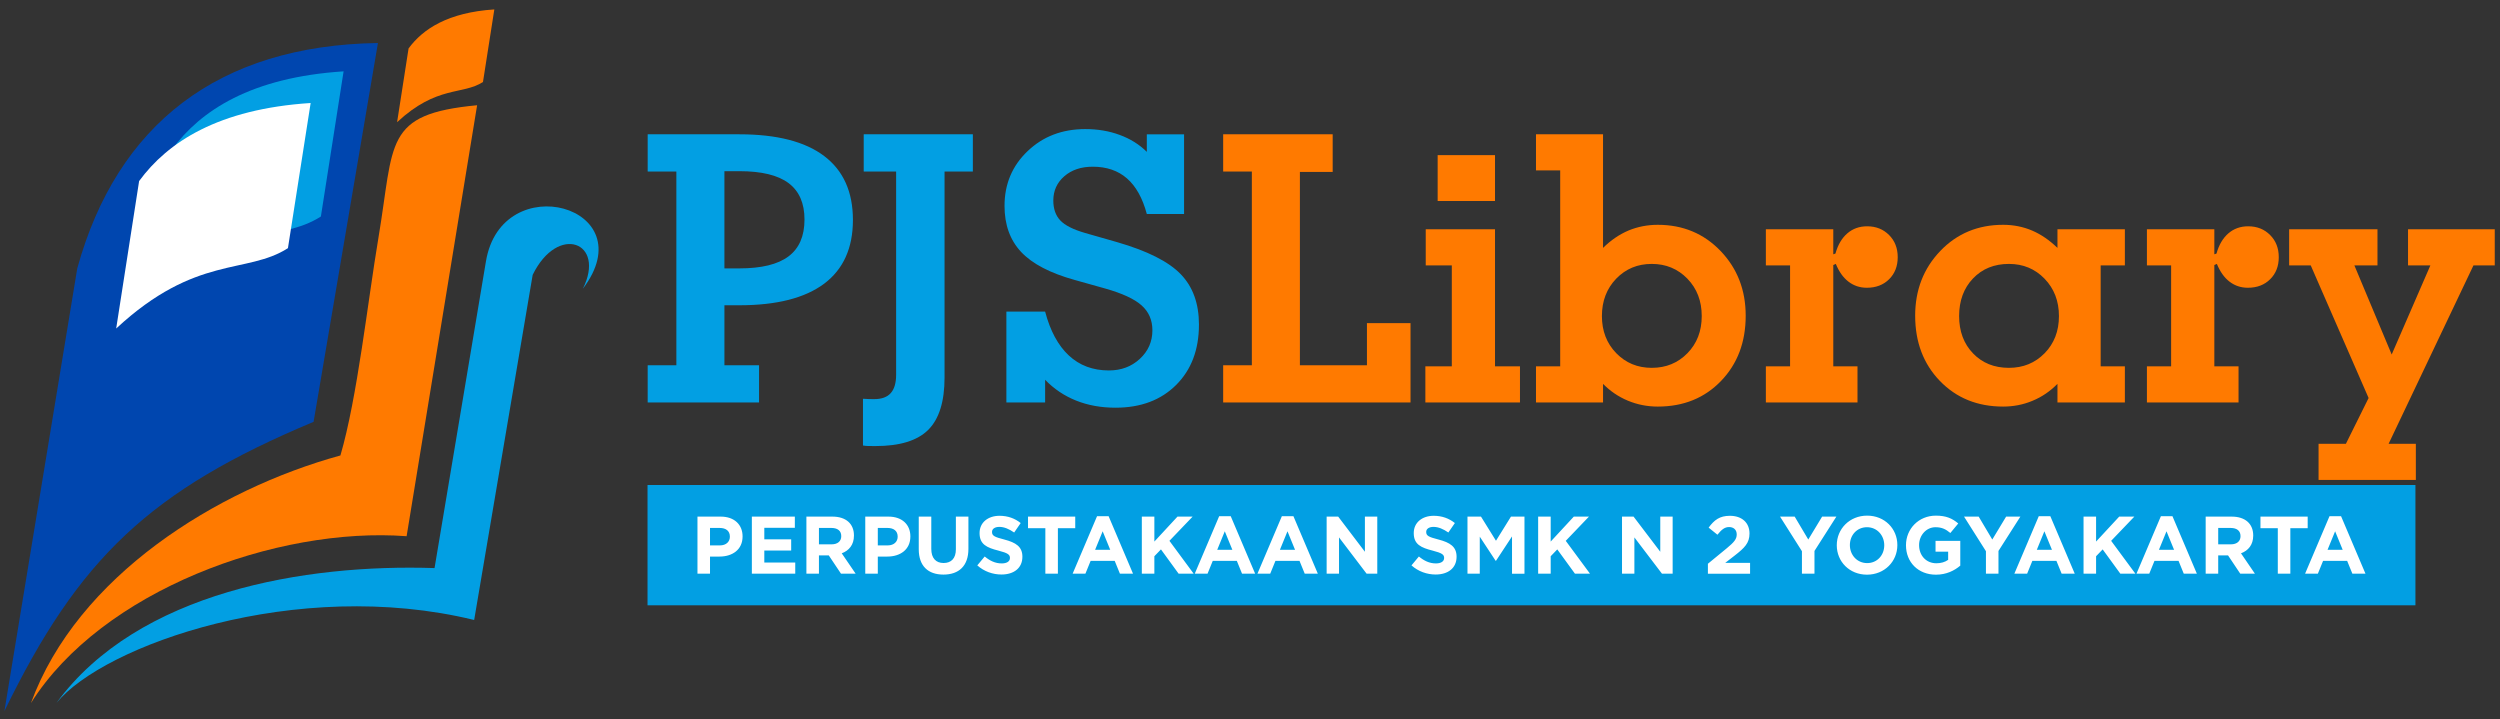 <?xml version="1.0" encoding="UTF-8"?>
<!DOCTYPE svg PUBLIC "-//W3C//DTD SVG 1.1//EN" "http://www.w3.org/Graphics/SVG/1.1/DTD/svg11.dtd">
<!-- Creator: CorelDRAW 2019 (64-Bit) -->
<svg xmlns="http://www.w3.org/2000/svg" xml:space="preserve" width="292mm" height="84mm" version="1.1" style="shape-rendering:geometricPrecision; text-rendering:geometricPrecision; image-rendering:optimizeQuality; fill-rule:evenodd; clip-rule:evenodd"
viewBox="0 0 29200 8400"
 xmlns:xlink="http://www.w3.org/1999/xlink"
 xmlns:xodm="http://www.corel.com/coreldraw/odm/2003">
 <rect x="0" y="0" width="29200" height="8400" fill="#333333" stroke="none"/>
 <defs>
  <style type="text/css">
   <![CDATA[
    .fil0 {fill:#0046AF}
    .fil2 {fill:#029FE3}
    .fil1 {fill:#FF7A00}
    .fil3 {fill:white}
    .fil4 {fill:#029FE3;fill-rule:nonzero}
    .fil5 {fill:#FF7A00;fill-rule:nonzero}
    .fil6 {fill:white;fill-rule:nonzero}
   ]]>
  </style>
 </defs>
 <g id="Layer_x0020_1">
  <g id="_2315619915952">
   <path class="fil0" d="M4414.27 502.38l-751.5 4424.45c-1911.8,801.29 -2742.92,1593.6 -3611.42,3378.95l851.21 -5171.89c465.12,-1682.09 1648.25,-2603.12 3511.71,-2631.51z"/>
   <path class="fil1" d="M4749.28 6263.01c-1513.88,-114.21 -3562.02,635.12 -4387.74,1948.46 541.48,-1481.85 2167.2,-2493.83 3614.45,-2891.64 197.11,-671.14 320,-1804.94 443.3,-2537.22 189.28,-1124.25 57.37,-1449.99 1153.42,-1553.41l-823.43 5033.81z"/>
   <path class="fil2" d="M5538.23 7241.33c-2079.12,-506.83 -4327.4,295.32 -4878.73,968.78 954.1,-1302.18 2911.81,-1624.54 4415.93,-1574.97l600.15 -3581.48c182.9,-1104.96 1863.95,-643.72 1132.27,318.47 272.06,-544.98 -293.12,-762.29 -586.25,-161.87l-683.37 4031.07z"/>
   <path class="fil2" d="M1741.77 3467.4l267.86 -1722.19c333.99,-455.63 924.46,-842.11 2003.54,-911.81l-265.28 1695.4c-481.82,309.99 -1073.62,72.75 -2006.12,938.6z"/>
   <path class="fil3" d="M1356.98 3837.09l267.85 -1722.19c334,-455.63 924.48,-842.1 2003.54,-911.8l-265.27 1695.4c-481.83,309.99 -1073.63,72.74 -2006.12,938.59z"/>
   <path class="fil1" d="M4638.08 1427.06l133.92 -861.08c166.99,-227.82 462.23,-421.06 1001.76,-455.9l-132.63 847.69c-240.92,154.99 -536.82,36.36 -1003.05,469.29z"/>
   <g id="_3202640201584">
    <path class="fil4" d="M8461.14 1999.33l0 1135.49 174.03 0c258.12,0 449.56,-46.41 574.27,-139.94 124.72,-93.54 187.07,-237.12 187.07,-430.71 0,-191.43 -62.35,-332.82 -186.35,-425.62 -123.99,-92.82 -315.4,-139.22 -574.99,-139.22l-174.03 0zm0 2266.65l404.61 0 0 435.04 -1300.83 0 0 -435.04 335 0 0 -2262.3 -335 0 0 -435.06 1070.25 0c437.22,0 767.87,84.83 991.2,253.79 224.05,169.66 335.72,418.38 335.72,746.83 0,328.49 -112.4,576.46 -336.44,744.68 -224.78,167.49 -554.71,251.61 -990.48,251.61l-174.03 0 0 700.45zm2571.2 143.55c0,279.89 -63.09,483.65 -189.99,610.53 -126.89,126.89 -332.81,189.99 -616.33,189.99 -37.7,0 -67.42,0 -87.73,-0.72 -21.03,-0.75 -40.6,-2.92 -58.73,-5.81l0 -546.01c23.93,1.47 47.13,2.92 68.89,3.64 22.47,0.72 42.78,0.72 60.9,0.72 87.74,0 153,-23.19 194.33,-70.32 42.04,-46.41 63.07,-118.2 63.07,-213.92l0 -2373.95 -378.5 0 0 -435.06 1274.72 0 0 435.06 -330.63 0 0 2405.85zm1174.64 26.11l0 265.38 -452.46 0 0 -1061.54 452.46 0c59.45,224.78 151.54,395.91 276.99,512.64 125.44,116.75 281.33,174.76 468.41,174.76 142.84,0 263.2,-44.96 361.1,-135.6 97.88,-90.62 146.46,-202.3 146.46,-333.54 0,-118.91 -42.04,-216.06 -126.16,-290.76 -84.12,-75.4 -226.23,-140.67 -425.63,-197.22l-356.76 -100.06c-286.4,-79.78 -494.5,-188.54 -624.3,-326.31 -129.78,-138.48 -194.32,-317.57 -194.32,-538.75 0,-255.21 89.9,-468.4 269.75,-639.52 179.81,-171.85 404.58,-257.41 673.59,-257.41 145.03,0 278.44,22.49 401.7,68.15 123.27,44.96 229.14,110.95 316.88,197.95l0 -205.19 435.06 0 0 931.03 -435.06 0c-49.3,-185.62 -126.9,-324.12 -231.31,-415.49 -105.14,-91.37 -237.84,-137.05 -399.53,-137.05 -136.31,0 -247.25,36.98 -332.82,111.67 -85.56,73.96 -128.34,168.95 -128.34,283.52 0,97.89 27.56,175.46 81.93,232.75 54.39,57.29 150.11,105.86 287.87,145.75l379.96 108.76c349.48,101.52 596.01,225.5 738.14,372.7 142.11,146.46 213.18,342.96 213.18,588.77 0,293.66 -89.2,528.61 -266.84,705.51 -177.65,176.94 -413.32,265.39 -707.7,265.39 -167.49,0 -320.48,-27.55 -458.98,-82.66 -138.5,-55.12 -259.58,-136.32 -363.27,-243.63z"/>
    <path class="fil5" d="M14286.54 4701.02l0 -435.04 335.01 0 0 -2262.3 -335.01 0 0 -435.06 1279.08 0 0 439.42 -382.86 0 0 2257.94 783.1 0 0 -491.64 509.03 0 0 926.68 -2188.35 0zm2505.22 -2353.64l0 -535.13 669.98 0 0 535.13 -669.98 0zm669.98 1931.64l291.49 0 0 422 -1105.05 0 0 -422 308.9 0 0 -1179 -304.54 0 0 -422.01 809.2 0 0 1601.01zm1248.61 -587.32c0,174.01 55.83,318.31 166.77,432.88 111.67,114.55 249.42,171.84 415.48,171.84 166.77,0 305.98,-57.29 416.92,-171.12 110.95,-113.84 166.78,-258.15 166.78,-433.6 0,-175.47 -55.83,-321.22 -167.5,-436.52 -112.38,-115.29 -250.88,-172.57 -416.2,-172.57 -166.06,0 -303.81,57.28 -415.48,172.57 -110.94,115.3 -166.77,261.05 -166.77,436.52zm-770.05 1009.32l0 -422 282.78 0 0 -2288.39 -282.78 0 0 -422.01 783.11 0 0 1326.91c92.07,-90.62 191.41,-158.06 297.27,-203.01 106.59,-44.24 220.45,-66.7 342.26,-66.7 293.66,0 538.02,102.22 733.78,305.99 195.06,203.73 292.94,455.34 292.94,755.53 0,308.9 -95.7,562.67 -287.86,762.07 -192.14,199.41 -437.95,299.47 -738.86,299.47 -123.28,0 -239.29,-23.2 -349.5,-68.88 -109.48,-45.69 -206.66,-111.66 -290.03,-196.51l0 217.53 -783.11 0zm3472.49 -1730.8l25.38 -8.7c28.27,-102.23 74.67,-180.54 138.49,-235.64 63.8,-55.12 140.67,-82.67 231.29,-82.67 103.69,0 189.26,34.08 256.69,102.25 67.43,67.42 100.79,153.71 100.79,258.85 0,104.41 -33.36,190.69 -100.07,256.68 -66.7,66.7 -153.72,100.05 -261.03,100.05 -81.21,0 -152.27,-23.92 -213.89,-71.04 -61.65,-47.15 -110.95,-116.75 -147.94,-207.39l-29.71 13.05 0 1183.36 282.77 0 0 422 -1070.24 0 0 -422 282.79 0 0 -1179 -282.79 0 0 -422.01 787.47 0 0 292.21zm3122.97 1308.8l282.79 0 0 422 -787.45 0 0 -217.53c-84.85,86.29 -181.28,152.27 -290.04,197.23 -108.04,45.68 -222.6,68.16 -344.41,68.16 -300.19,0 -546,-100.06 -738.89,-299.47 -192.13,-199.4 -288.58,-453.17 -288.58,-762.07 0,-300.19 97.89,-551.8 292.94,-755.53 195.04,-203.77 440.12,-305.99 734.53,-305.99 120.36,0 232.74,22.46 337.15,66.7 105.14,44.95 203.76,112.39 297.3,203.01l0 -217.52 787.45 0 0 422.01 -282.79 0 0 1179zm-1653.22 -587.32c0,178.37 54.39,323.39 162.43,435.78 108.04,112.4 247.98,168.94 419.1,168.94 167.5,0 305.99,-57.29 417.66,-171.12 110.93,-113.84 166.77,-258.15 166.77,-433.6 0,-175.47 -56.57,-321.22 -168.22,-436.52 -111.67,-115.29 -250.15,-172.57 -416.21,-172.57 -171.12,0 -311.06,56.56 -419.1,169.68 -108.04,113.12 -162.43,259.58 -162.43,439.41zm2980.87 -721.48l25.38 -8.7c28.27,-102.23 74.68,-180.54 138.5,-235.64 63.79,-55.12 140.66,-82.67 231.28,-82.67 103.7,0 189.27,34.08 256.69,102.25 67.43,67.42 100.79,153.71 100.79,258.85 0,104.41 -33.36,190.69 -100.07,256.68 -66.7,66.7 -153.71,100.05 -261.02,100.05 -81.21,0 -152.27,-23.92 -213.9,-71.04 -61.65,-47.15 -110.95,-116.75 -147.93,-207.39l-29.72 13.05 0 1183.36 282.78 0 0 422 -1070.24 0 0 -422 282.79 0 0 -1179 -282.79 0 0 -422.01 787.46 0 0 292.21zm2353.64 2635.71l-1136.21 0 0 -421.98 319.03 0 265.39 -535.13 -675.78 -1548.8 -252.32 0 0 -422.01 1031.8 0 0 422.01 -269.74 0 435.78 1040.51 451.74 -1040.51 -261.04 0 0 -422.01 1012.95 0 0 422.01 -248.7 0 -991.21 2083.93 318.31 0 0 421.98z"/>
   </g>
   <polygon class="fil2" points="7563.1,5664.79 28212.23,5664.79 28212.23,7070.02 7563.1,7070.02 "/>
   <path class="fil6" d="M8673.26 6266.42l0 -1.9c0,-136.21 -96.05,-230.52 -254.84,-230.52l-271.97 0 0 666.78 146.44 0 0 -200.03 111.26 0c149.3,0 269.11,-80.01 269.11,-234.33zm-148.34 2.87c0,57.14 -42.79,100.96 -116.02,100.96l-116.01 0 0 -203.84 113.15 0c73.23,0 118.88,35.24 118.88,100.97l0 1.91zm763.58 431.49l0 -130.49 -361.34 0 0 -140.03 313.8 0 0 -130.5 -313.8 0 0 -135.25 356.59 0 0 -130.51 -502.09 0 0 666.78 506.84 0zm705.57 0l-162.61 -238.13c84.63,-31.44 142.64,-99.07 142.64,-206.7l0 -1.91c0,-137.17 -94.14,-220.04 -251.03,-220.04l-304.3 0 0 666.78 146.45 0 0 -213.37 115.06 0 142.63 213.37 171.16 0zm-168.31 -437.22c0,56.21 -40.89,94.31 -112.2,94.31l-148.34 0 0 -191.46 145.48 0c71.32,0 115.06,32.38 115.06,95.25l0 1.9zm807.34 2.86l0 -1.9c0,-136.21 -96.05,-230.52 -254.85,-230.52l-271.97 0 0 666.78 146.45 0 0 -200.03 111.25 0c149.3,0 269.12,-80.01 269.12,-234.33zm-148.35 2.87c0,57.14 -42.79,100.96 -116.02,100.96l-116 0 0 -203.84 113.16 0c73.23,0 118.86,35.24 118.86,100.97l0 1.91zm826.36 140.97l0 -376.26 -146.45 0 0 381.98c0,105.73 -54.21,160.02 -143.6,160.02 -89.38,0 -143.58,-56.21 -143.58,-164.79l0 -377.21 -146.45 0 0 381.02c0,196.23 109.36,296.23 288.14,296.23 178.76,0 291.94,-99.05 291.94,-300.99zm630.45 93.35l0 -1.9c0,-116.22 -76.08,-164.79 -211.11,-200.04 -115.06,-29.53 -143.58,-43.82 -143.58,-87.63l0 -1.91c0,-32.39 29.46,-58.1 85.58,-58.1 56.1,0 114.1,24.76 173.06,65.72l76.07 -110.49c-67.51,-54.3 -150.24,-84.78 -247.24,-84.78 -135.99,0 -232.97,80.02 -232.97,200.99l0 1.91c0,132.4 86.54,169.55 220.61,203.83 111.26,28.59 134.09,47.64 134.09,84.78l0 1.9c0,39.06 -36.14,62.87 -96.05,62.87 -76.07,0 -138.83,-31.43 -198.73,-80.96l-86.54 103.82c79.87,71.45 181.62,106.68 282.42,106.68 143.59,0 244.39,-74.29 244.39,-206.69zm617.15 -334.34l0 -135.27 -551.54 0 0 135.27 202.54 0 0 531.51 146.44 0 0 -531.51 202.56 0zm675.13 531.51l-285.26 -671.54 -135.03 0 -285.28 671.54 149.29 0 60.86 -149.55 281.46 0 60.87 149.55 153.09 0zm-266.25 -279.09l-176.86 0 88.42 -216.22 88.44 216.22zm974.68 279.09l-283.36 -383.87 271.01 -282.91 -176.88 0 -270.05 291.48 0 -291.48 -146.44 0 0 666.78 146.44 0 0 -203.85 77.02 -80 206.35 283.85 175.91 0zm717.95 0l-285.27 -671.54 -135.03 0 -285.27 671.54 149.29 0 60.86 -149.55 281.46 0 60.87 149.55 153.09 0zm-266.25 -279.09l-176.86 0 88.42 -216.22 88.44 216.22zm998.46 279.09l-285.27 -671.54 -135.03 0 -285.28 671.54 149.29 0 60.87 -149.55 281.46 0 60.86 149.55 153.1 0zm-266.26 -279.09l-176.86 0 88.44 -216.22 88.42 216.22zm960.44 279.09l0 -666.78 -144.54 0 0 410.55 -311.91 -410.55 -135.02 0 0 666.78 144.54 0 0 -423.88 322.35 423.88 124.58 0zm926.2 -197.17l0 -1.9c0,-116.22 -76.07,-164.79 -211.1,-200.04 -115.07,-29.53 -143.59,-43.82 -143.59,-87.63l0 -1.91c0,-32.39 29.47,-58.1 85.58,-58.1 56.1,0 114.11,24.76 173.07,65.72l76.07 -110.49c-67.51,-54.3 -150.25,-84.78 -247.24,-84.78 -135.99,0 -232.97,80.02 -232.97,200.99l0 1.91c0,132.4 86.54,169.55 220.61,203.83 111.26,28.59 134.09,47.64 134.09,84.78l0 1.9c0,39.06 -36.14,62.87 -96.06,62.87 -76.06,0 -138.82,-31.43 -198.73,-80.96l-86.53 103.82c79.86,71.45 181.62,106.68 282.42,106.68 143.58,0 244.38,-74.29 244.38,-206.69zm793.06 197.17l0 -666.78 -157.84 0 -174.97 281.96 -174.98 -281.96 -157.85 0 0 666.78 143.6 0 0 -432.44 185.42 281.94 3.81 0 187.32 -284.81 0 435.31 145.49 0zm765.48 0l-283.37 -383.87 271.02 -282.91 -176.88 0 -270.05 291.48 0 -291.48 -146.44 0 0 666.78 146.44 0 0 -203.85 77.02 -80 206.35 283.85 175.91 0zm965.2 0l0 -666.78 -144.53 0 0 410.55 -311.91 -410.55 -135.02 0 0 666.78 144.53 0 0 -423.88 322.36 423.88 124.57 0zm658.99 -544.85c52.3,0 89.39,30.49 89.39,86.68 0,55.25 -32.33,91.45 -115.06,160.03l-221.57 181.94 0 116.2 492.59 0 0 -126.69 -290.03 0 108.39 -83.82c117.93,-91.44 174.98,-147.64 174.98,-259.09 0,-124.78 -87.49,-206.7 -229.18,-206.7 -118.85,0 -182.56,48.58 -248.18,138.13l102.68 82.85c49.47,-60.95 84.65,-89.53 135.99,-89.53zm1253.33 -121.93l-166.42 0 -161.66 267.67 -158.8 -267.67 -171.16 0 255.79 403.89 0 262.89 146.45 0 0 -265.76 255.8 -401.02zm712.22 333.39l0 -1.9c0,-189.56 -147.39,-342.91 -352.79,-342.91 -205.4,0 -354.7,155.26 -354.7,344.81l0 1.91c0,189.55 147.39,342.92 352.79,342.92 205.4,0 354.7,-155.27 354.7,-344.83zm-153.09 1.91c0,114.31 -81.79,207.65 -199.7,207.65 -117.92,0 -201.6,-95.25 -201.6,-209.56l0 -1.9c0,-114.3 81.79,-207.66 199.69,-207.66 117.92,0 201.61,95.26 201.61,209.56l0 1.91zm888.13 237.19l0 -289.58 -289.07 0 0 126.69 147.39 0 0 95.25c-37.08,26.68 -84.63,40 -137.88,40 -117.91,0 -201.59,-89.53 -201.59,-211.46l0 -1.9c0,-113.35 84.63,-207.66 191.13,-207.66 77.02,0 122.66,24.78 174.02,67.64l92.24 -111.45c-69.42,-59.06 -141.68,-91.44 -261.5,-91.44 -201.6,0 -348.99,155.26 -348.99,344.81l0 1.91c0,197.18 142.64,342.92 349.93,342.92 121.72,0 215.86,-47.64 284.32,-105.73zm701.79 -572.49l-166.41 0 -161.66 267.67 -158.8 -267.67 -171.16 0 255.79 403.89 0 262.89 146.44 0 0 -265.76 255.8 -401.02zm635.2 666.78l-285.27 -671.54 -135.02 0 -285.29 671.54 149.3 0 60.86 -149.55 281.47 0 60.85 149.55 153.1 0zm-266.25 -279.09l-176.87 0 88.44 -216.22 88.43 216.22zm974.69 279.09l-283.37 -383.87 271.02 -282.91 -176.88 0 -270.05 291.48 0 -291.48 -146.45 0 0 666.78 146.45 0 0 -203.85 77.01 -80 206.36 283.85 175.91 0zm717.94 0l-285.27 -671.54 -135.02 0 -285.29 671.54 149.3 0 60.85 -149.55 281.48 0 60.85 149.55 153.1 0zm-266.25 -279.09l-176.87 0 88.44 -216.22 88.43 216.22zm944.26 279.09l-162.61 -238.13c84.64,-31.44 142.65,-99.07 142.65,-206.7l0 -1.91c0,-137.17 -94.14,-220.04 -251.05,-220.04l-304.29 0 0 666.78 146.44 0 0 -213.37 115.06 0 142.64 213.37 171.16 0zm-168.31 -437.22c0,56.21 -40.89,94.31 -112.21,94.31l-148.34 0 0 -191.46 145.5 0c71.31,0 115.05,32.38 115.05,95.25l0 1.9zm784.52 -94.29l0 -135.27 -551.53 0 0 135.27 202.53 0 0 531.51 146.45 0 0 -531.51 202.55 0zm675.14 531.51l-285.27 -671.54 -135.03 0 -285.28 671.54 149.29 0 60.87 -149.55 281.46 0 60.86 149.55 153.1 0zm-266.26 -279.09l-176.86 0 88.44 -216.22 88.42 216.22z"/>
  </g>
 </g>
</svg>
